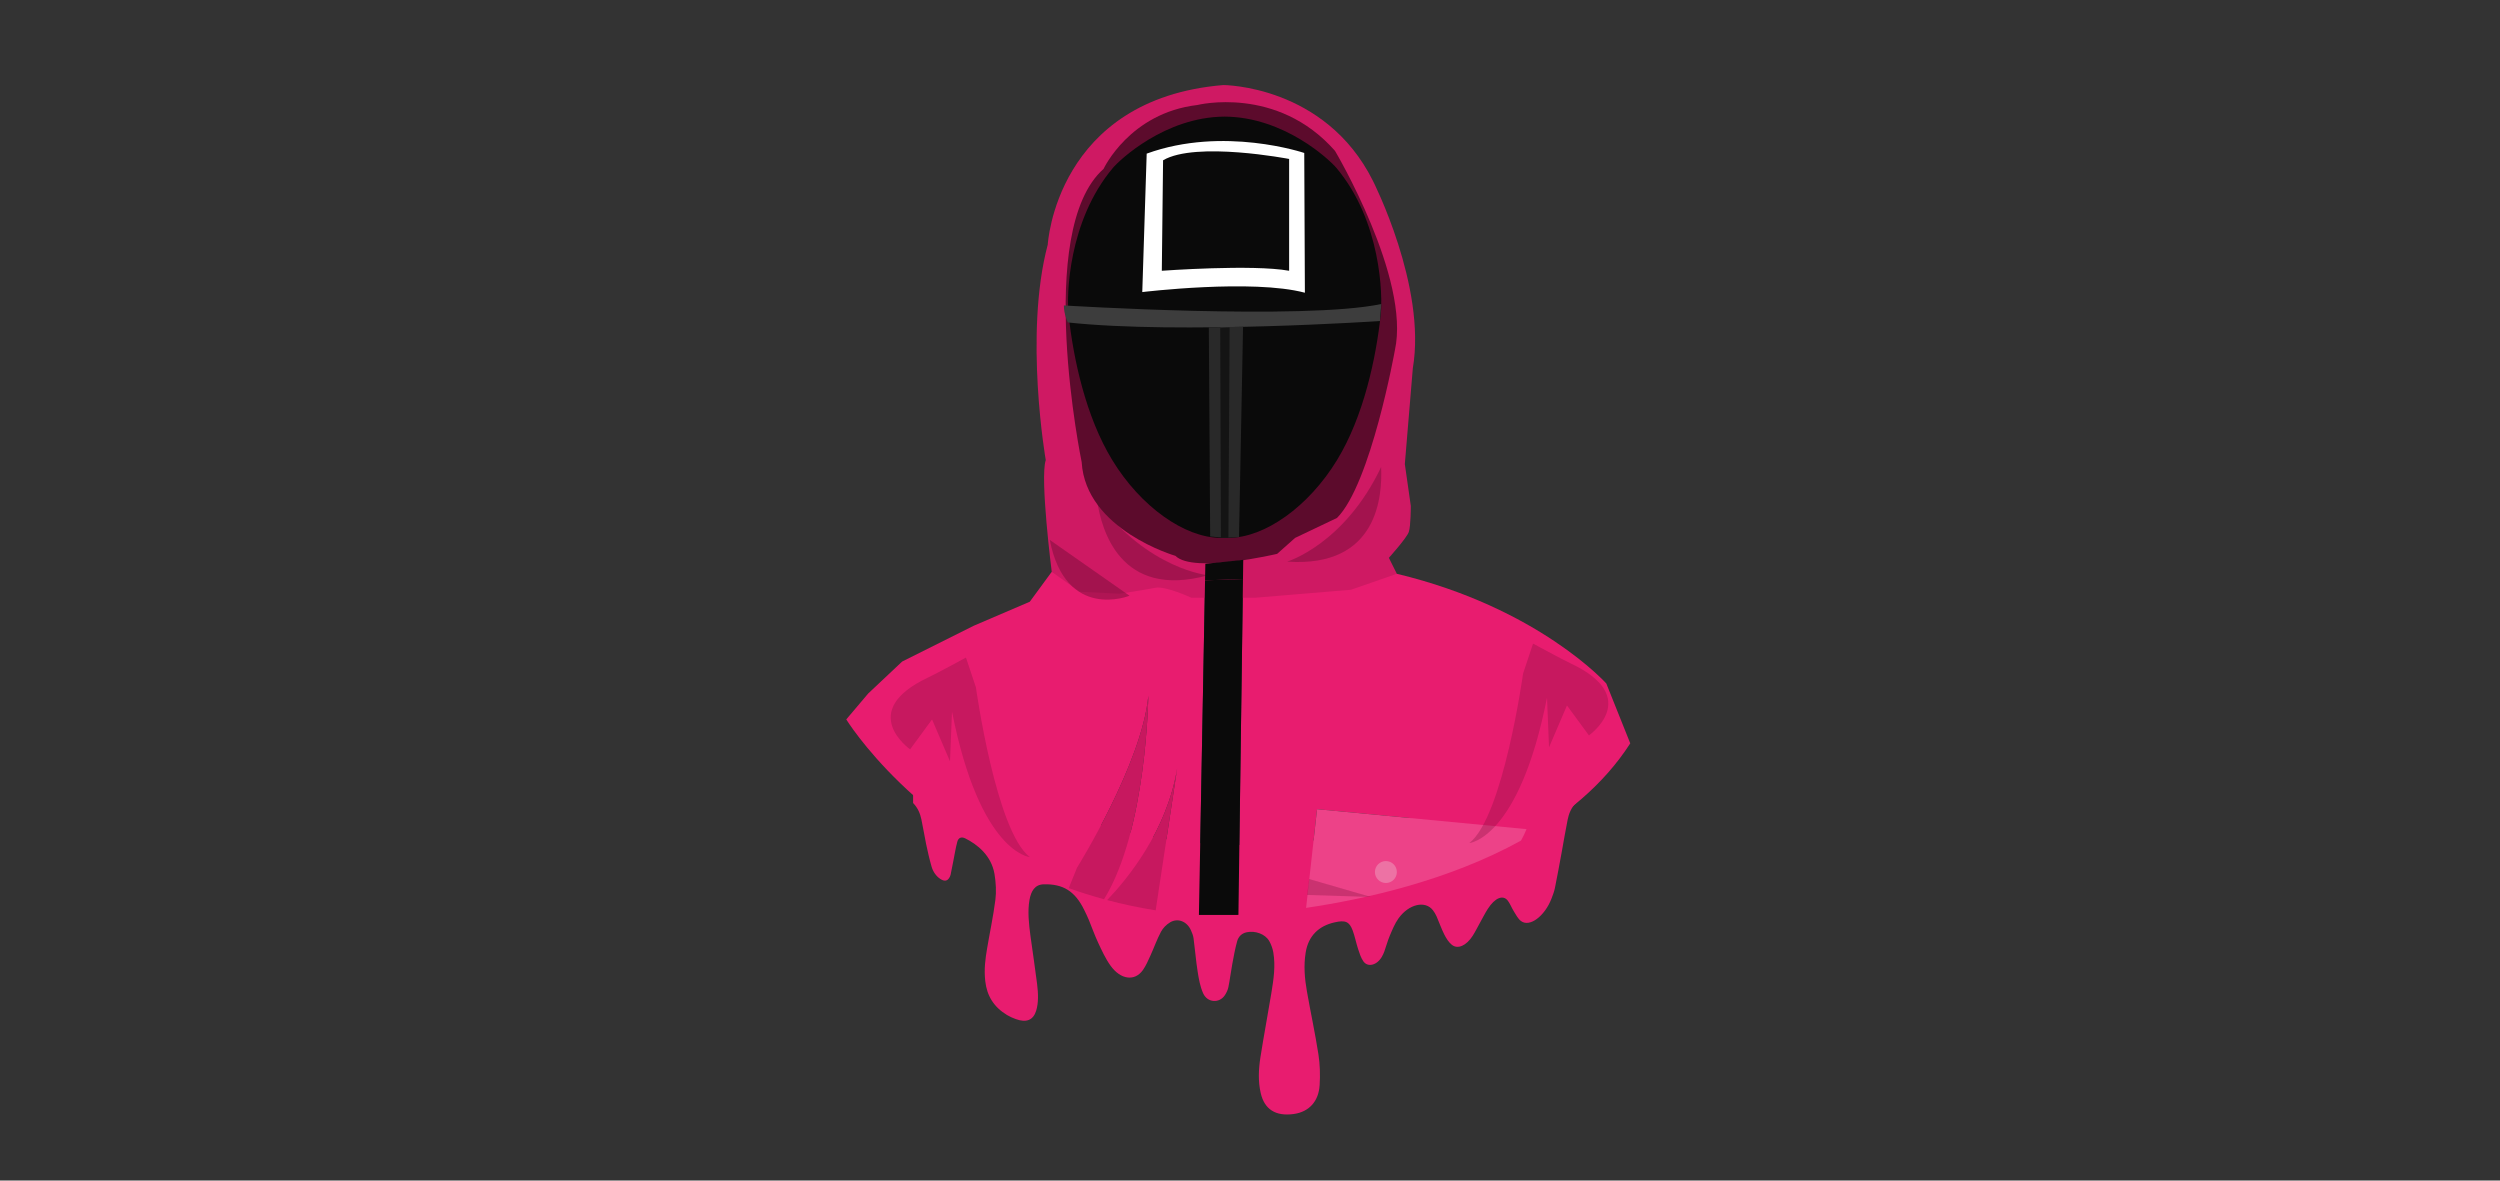 <svg xmlns="http://www.w3.org/2000/svg" xmlns:xlink="http://www.w3.org/1999/xlink" version="1.1" width="720" height="340" viewBox="0 0 720 340">
<rect x="0" y="0" width="720" height="340" fill="#333333" stroke="none"/>
<defs>
<clipPath id="clip_0">
<path transform="matrix(1,0,0,-1,0,340)" d="M0 340H720V0H0Z"/>
</clipPath>
<clipPath id="clip_1">
<path transform="matrix(1,0,0,-1,0,340)" d="M318.858 77.824H339.037V118.789H318.858Z"/>
</clipPath>
<clipPath id="clip_2">
<path transform="matrix(1,0,0,-1,0,340)" d="M307.794 81.018H330.718V139.626H307.794Z"/>
</clipPath>
<clipPath id="clip_3">
<path transform="matrix(1,0,0,-1,0,340)" d="M370.672 178.135H397.813V205.504H370.672Z"/>
</clipPath>
<clipPath id="clip_4">
<path transform="matrix(1,0,0,-1,0,340)" d="M315.984 172.87H347.964V195.64H315.984Z"/>
</clipPath>
<clipPath id="clip_5">
<path transform="matrix(1,0,0,-1,0,340)" d="M256.526 93.165H296.582V150.617H256.526Z"/>
</clipPath>
<clipPath id="clip_6">
<path transform="matrix(1,0,0,-1,0,340)" d="M423.138 97.187H463.194V154.639H423.138Z"/>
</clipPath>
<clipPath id="clip_7">
<path transform="matrix(1,0,0,-1,0,340)" d="M376.441 81.675H394.825V86.845H376.441Z"/>
</clipPath>
<clipPath id="clip_8">
<path transform="matrix(1,0,0,-1,0,340)" d="M302.327 167.303H325.308V184.514H302.327Z"/>
</clipPath>
</defs>
<g>
<g id="layer_1" data-name="Layer 1">
<g clip-path="url(#clip_0)">
<path transform="matrix(1,0,0,-1,262.975,231.272)" d="M0 0V21.425C55.779-23.255 135.082-23.283 190.903 21.425V.049C189.519-1.375 188.855-3.09 188.527-4.698 187.868-7.919 187.366-11.062 186.781-14.237 186.151-17.653 185.534-21.059 184.837-24.491 184.643-25.445 184.254-26.502 183.859-27.515 181.885-32.635 177.518-35.891 175.039-33.963 174.175-33.297 173.621-32.165 172.99-31.164 172.387-30.206 171.966-29.036 171.294-28.15 169.911-26.328 167.586-27.28 165.539-30.445 164.714-31.725 164.042-33.079 163.309-34.395 162.597-35.671 161.96-36.977 161.177-38.209 159.36-41.076 156.852-42.212 155.14-40.818 154.219-40.07 153.537-38.965 152.963-37.833 152.134-36.2 151.522-34.381 150.77-32.669 150.481-32.017 150.116-31.411 149.697-30.867 147.482-28.008 142.768-29.089 139.797-33.22 138.71-34.74 138.012-36.509 137.298-38.184 136.658-39.683 136.263-41.22 135.721-42.732 135.523-43.282 135.265-43.838 134.953-44.358 133.536-46.74 130.928-47.395 129.663-45.574 128.953-44.556 128.559-43.265 128.151-42.028 127.575-40.273 127.229-38.398 126.585-36.677 125.619-34.094 124.432-33.676 121.384-34.37 116.763-35.405 113.836-38.315 113.066-43.009 112.432-46.869 112.776-50.605 113.423-54.273 114.493-60.349 115.793-66.344 116.738-72.426 117.18-75.272 117.26-78.265 117.083-81.229 116.803-85.901 114.064-88.916 109.689-89.552 104.367-90.309 101.185-88.191 100.115-83.552 99.328-80.134 99.491-76.656 100.03-73.21 100.995-67.039 102.168-60.879 103.182-54.69 103.817-50.812 104.411-46.904 103.741-43.044 103.545-41.913 103.146-40.773 102.58-39.775 101.408-37.713 98.552-36.699 96.065-37.221 94.557-37.54 93.671-38.549 93.321-39.813 92.732-41.938 92.341-44.112 91.94-46.277 91.525-48.516 91.252-50.78 90.805-53.009 90.641-53.826 90.257-54.638 89.792-55.34 88.198-57.762 84.742-57.534 83.527-54.79 82.657-52.832 82.282-50.665 81.95-48.575 81.446-45.393 81.205-42.195 80.776-39.005 80.667-38.195 80.35-37.367 79.993-36.591 78.831-34.068 76.224-33.046 74.019-34.36 72.932-35.011 71.961-35.997 71.381-37.088 70.213-39.286 69.38-41.676 68.348-43.938 67.693-45.371 67.069-46.846 66.18-48.103 63.861-51.394 59.794-50.926 56.868-46.85 55.402-44.816 54.356-42.498 53.302-40.249 52.277-38.063 51.497-35.816 50.578-33.591 50.196-32.665 49.744-31.745 49.296-30.827 46.628-25.341 43.154-23.282 37.658-23.407 35.039-23.454 33.97-25.393 33.521-27.887 32.939-31.127 33.322-34.783 33.824-38.475 34.441-43.021 35.153-47.591 35.709-52.108 36.045-54.838 36.145-57.5 35.454-59.771 34.621-62.508 32.665-63.366 29.546-62.216 28.716-61.909 27.868-61.546 27.046-61.054 23.23-58.758 21.257-55.504 20.782-51.308 20.389-47.814 20.811-44.836 21.305-41.9 22.091-37.229 23.081-32.686 23.695-27.881 23.982-25.632 23.877-23.026 23.434-20.411 22.533-15.128 18.5-11.906 15.018-10.182 13.762-9.566 13.005-10.118 12.726-11.158 12.237-12.982 11.928-14.968 11.548-16.886 11.296-18.155 11.067-19.445 10.79-20.69 10.703-21.079 10.52-21.39 10.327-21.671 9.802-22.439 9.016-22.645 7.81-21.847 6.626-21.063 5.742-19.767 5.333-18.363 4.69-16.156 4.204-13.979 3.749-11.827 3.241-9.421 2.9-7.084 2.375-4.665 2.03-3.065 1.383-1.413 0 0" fill="#e81c6f"/>
<path transform="matrix(1,0,0,-1,462.619,196.852)" d="M0 0C0 0-19.534 21.832-60.325 31.599L-104.639 30.092-105.951-66.631C-104.342-66.558-96.929-66.161-86.464-64.618L-83.306-36.194-22.981-41.939C-23.437-43.092-23.973-44.188-24.568-45.237-12.09-38.343-.816-29.246 6.895-17.235Z" fill="#e81c6f"/>
<path transform="matrix(1,0,0,-1,317.839,168.125)" d="M0 0-14.938 3.447-21.257-5.171-37.344-12.065-58.027-22.406-67.794-31.599-74.114-39.067C-74.114-39.067-53.956-71.902-10.045-87.655L-7.653-81.762C-7.653-81.762 11.115-51.678 12.878-32.249 12.878-32.249 12.438-70.945 .12-90.857 .419-90.938 .718-91.021 1.019-91.101 6.777-85.104 18.284-71.175 21.198-53.086L14.991-94.051C18.503-94.61 22.12-95.06 25.854-95.371H27.445L29.213 .994Z" fill="#e81c6f"/>
<path transform="matrix(1,0,0,-1,318.858,259.226)" d="M0 0C4.448-1.181 9.105-2.176 13.972-2.95L20.179 38.015C17.265 19.926 5.758 5.997 0 0" fill="#e81c6f"/>
<g opacity=".3">
<g clip-path="url(#clip_1)">
<path transform="matrix(1,0,0,-1,318.858,259.226)" d="M0 0C4.448-1.181 9.105-2.176 13.972-2.95L20.179 38.015C17.265 19.926 5.758 5.997 0 0" fill="#780e39"/>
</g>
</g>
<path transform="matrix(1,0,0,-1,330.718,200.374)" d="M0 0C-1.763-19.429-20.531-49.513-20.531-49.513L-22.923-55.406C-19.667-56.574-16.279-57.648-12.759-58.608-.44-38.696 0 0 0 0" fill="#e81c6f"/>
<g opacity=".3">
<g clip-path="url(#clip_2)">
<path transform="matrix(1,0,0,-1,330.718,200.374)" d="M0 0C-1.763-19.429-20.531-49.513-20.531-49.513L-22.923-55.406C-19.667-56.574-16.279-57.648-12.759-58.608-.44-38.696 0 0 0 0" fill="#780e39"/>
</g>
</g>
<path transform="matrix(1,0,0,-1,379.313,233.046)" d="M0 0-3.158-28.424C13.478-25.97 37.804-20.61 58.737-9.043 59.333-7.993 59.868-6.897 60.324-5.745Z" fill="#ed4288"/>
<path transform="matrix(1,0,0,-1,343.118,172.147)" d="M0 0C0 0-7.469 3.447-10.341 2.872-13.214 2.298-20.683 1.149-20.683 1.149L-32.173 1.723-40.217 7.468C-40.217 7.468-43.664 34.471-41.94 39.642-41.94 39.642-48.26 75.837-41.366 101.69-41.366 101.69-39.067 143.63 9.192 147.652 9.192 147.652 38.493 147.652 52.281 120.075 52.281 120.075 67.794 89.625 63.772 66.07L61.474 38.493 63.197 26.428C63.197 26.428 63.197 20.683 62.623 18.959 62.049 17.235 56.878 11.49 56.878 11.49L59.176 6.894 45.962 2.298 18.385 0Z" fill="#cf1963"/>
<g opacity=".5">
<g clip-path="url(#clip_3)">
<path transform="matrix(1,0,0,-1,370.672,161.75)" d="M0 0C0 0 16.518 4.957 27.092 27.254 27.464 19.264 26.41-1.849 0 0" fill="#780e39"/>
</g>
</g>
<g opacity=".5">
<g clip-path="url(#clip_4)">
<path transform="matrix(1,0,0,-1,347.964,165.668)" d="M0 0C0 0-17.174 1.565-31.98 21.309-30.752 13.404-25.512-7.075 0 0" fill="#780e39"/>
</g>
</g>
<path transform="matrix(1,0,0,-1,338.522,160.082)" d="M0 0C0 0-25.854 7.469-27.002 27.003-27.002 27.003-40.791 93.647-20.683 111.458-20.683 111.458-13.214 127.544 6.32 129.842 6.32 129.842 29.3 135.588 45.961 116.628 45.961 116.628 67.793 79.859 63.198 59.176 63.198 59.176 56.303 20.683 46.537 10.916L34.471 5.171 29.3 .575C29.3 .575 5.171-5.17 0 0" fill="#5c0b2c"/>
<path transform="matrix(1,0,0,-1,384.897,48.372)" d="M0 0C-1.937 2.308-14.991 14.661-32.119 14.787V14.789C-32.146 14.789-32.172 14.788-32.198 14.788-32.225 14.788-32.25 14.789-32.277 14.789V14.787C-49.405 14.661-62.458 2.308-64.396 0-77.298-15.366-77.743-36.787-77.152-42.248-75.796-54.769-72.263-71.488-64.589-84.088-56.373-97.579-43.71-106.539-33.279-106.539-32.92-106.539-32.56-106.522-32.198-106.498-31.836-106.522-31.476-106.539-31.117-106.539-20.686-106.539-8.023-97.579 .192-84.088 7.866-71.488 11.4-54.769 12.756-42.248 13.347-36.787 12.902-15.366 0 0" fill="#0a0a0a"/>
<path transform="matrix(1,0,0,-1,306.393,87.967)" d="M0 0C0 0 69.191-4.286 91.417 .408L91.031-4.49C91.031-4.49 33.243-8.368 1.16-4.898 1.16-4.898 0-2.653 0 0" fill="#3d3d3d"/>
<path transform="matrix(1,0,0,-1,348.14,94.294)" d="M0 0 .387-60.209 4.56-60.576 8.697-60.413 9.857 .204Z" fill="#292929"/>
<path transform="matrix(1,0,0,-1,351.619,154.911)" d="M0 0-.193 60.413 2.513 60.617 2.162 0Z" fill="#141414"/>
<path transform="matrix(1,0,0,-1,371.269,77.982)" d="M0 0C-10.528 1.917-36.667 0-36.667 0L-36.304 31.82C-26.865 37.379 0 32.204 0 32.204ZM4.356 33.929C4.356 33.929-18.878 41.788-41.023 33.737L-42.294-6.134C-42.294-6.134-10.528-2.3 4.538-6.326Z" fill="#ffffff"/>
<g opacity=".3">
<g clip-path="url(#clip_5)">
<path transform="matrix(1,0,0,-1,267.281,195.128)" d="M0 0C2.598 1.227 10.916 5.745 10.916 5.745L13.789-2.872C13.789-2.872 19.534-44.238 29.301-51.707 29.301-51.707 14.938-50.558 6.894-9.767L6.32-24.13 1.149-12.064-5.171-20.683C-5.171-20.683-20.683-9.767 0 0" fill="#780e39"/>
</g>
</g>
<g opacity=".3">
<g clip-path="url(#clip_6)">
<path transform="matrix(1,0,0,-1,452.438,191.106)" d="M0 0C-2.598 1.227-10.916 5.745-10.916 5.745L-13.789-2.872C-13.789-2.872-19.534-44.238-29.301-51.707-29.301-51.707-14.938-50.558-6.895-9.767L-6.319-24.13-1.149-12.064 5.171-20.683C5.171-20.683 20.683-9.767 0 0" fill="#780e39"/>
</g>
</g>
<path transform="matrix(1,0,0,-1,402.294,251.144)" d="M0 0C0-1.745-1.415-3.16-3.16-3.16-4.905-3.16-6.319-1.745-6.319 0-6.319 1.745-4.905 3.16-3.16 3.16-1.415 3.16 0 1.745 0 0" fill="#ed72a4"/>
<g opacity=".3">
<g clip-path="url(#clip_7)">
<path transform="matrix(1,0,0,-1,377.015,253.154)" d="M0 0 17.811-5.171-.574-4.597Z" fill="#780e39"/>
</g>
</g>
<path transform="matrix(1,0,0,-1,358.056,161.231)" d="M0 0-10.916-1.149-11.003-5.9-.075-5.529Z" fill="#0a0a0a"/>
<path transform="matrix(1,0,0,-1,347.053,167.131)" d="M0 0-1.768-96.365H9.279C9.279-96.365 9.399-96.36 9.615-96.351L10.928 .372Z" fill="#0a0a0a"/>
<g opacity=".5">
<g clip-path="url(#clip_8)">
<path transform="matrix(1,0,0,-1,302.327,155.486)" d="M0 0 22.981-16.086C22.981-16.086 4.596-23.555 0 0" fill="#780e39"/>
</g>
</g>
</g>
</g>
</g>
</svg>

